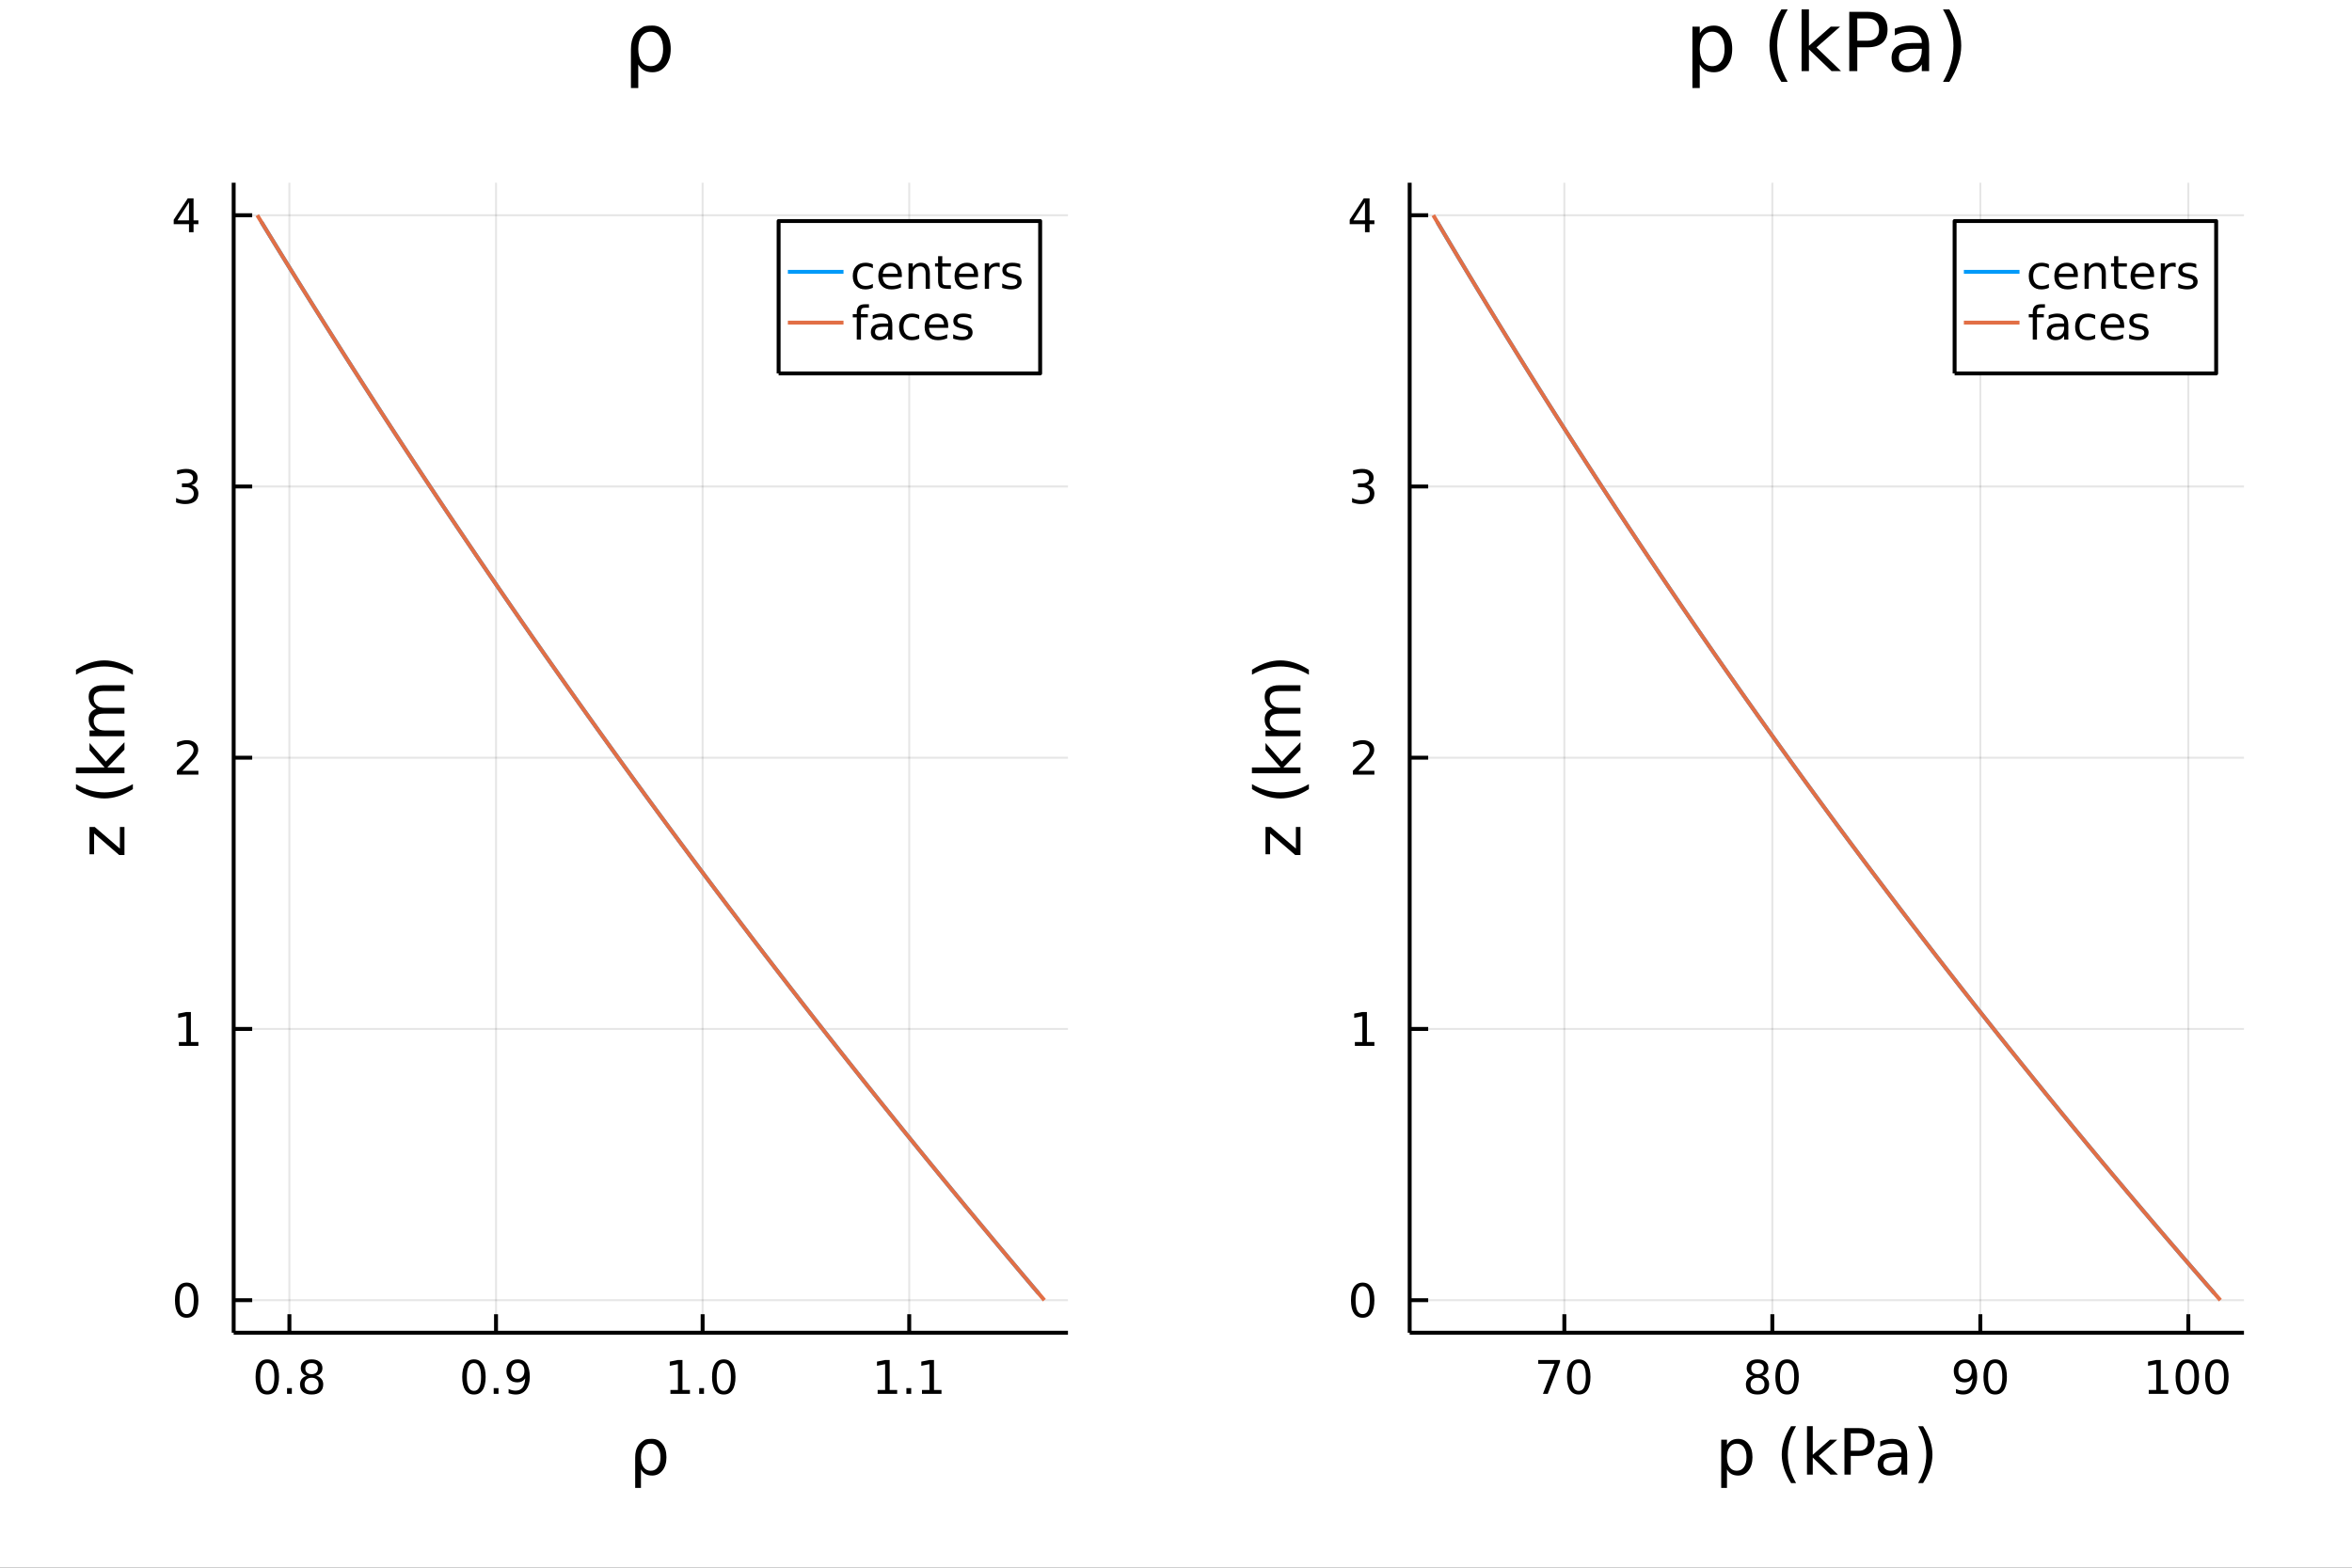 <?xml version="1.0" encoding="utf-8"?>
<svg xmlns="http://www.w3.org/2000/svg" xmlns:xlink="http://www.w3.org/1999/xlink" width="600" height="400" viewBox="0 0 2400 1600">
<rect x="0" y="0" width="2400" height="1600" fill="#333333" stroke="none"/>
<defs>
  <clipPath id="clip040">
    <rect x="0" y="0" width="2400" height="1600"/>
  </clipPath>
</defs>
<path clip-path="url(#clip040)" d="
M0 1600 L2400 1600 L2400 0 L0 0  Z
  " fill="#ffffff" fill-rule="evenodd" fill-opacity="1"/>
<defs>
  <clipPath id="clip041">
    <rect x="480" y="0" width="1681" height="1600"/>
  </clipPath>
</defs>
<path clip-path="url(#clip040)" d="
M238.437 1360.19 L1089.76 1360.19 L1089.76 186.464 L238.437 186.464  Z
  " fill="#ffffff" fill-rule="evenodd" fill-opacity="1"/>
<defs>
  <clipPath id="clip042">
    <rect x="238" y="186" width="852" height="1175"/>
  </clipPath>
</defs>
<polyline clip-path="url(#clip042)" style="stroke:#000000; stroke-linecap:butt; stroke-linejoin:round; stroke-width:2; stroke-opacity:0.1; fill:none" points="
  295.313,1360.19 295.313,186.464 
  "/>
<polyline clip-path="url(#clip042)" style="stroke:#000000; stroke-linecap:butt; stroke-linejoin:round; stroke-width:2; stroke-opacity:0.1; fill:none" points="
  506.138,1360.19 506.138,186.464 
  "/>
<polyline clip-path="url(#clip042)" style="stroke:#000000; stroke-linecap:butt; stroke-linejoin:round; stroke-width:2; stroke-opacity:0.1; fill:none" points="
  716.963,1360.19 716.963,186.464 
  "/>
<polyline clip-path="url(#clip042)" style="stroke:#000000; stroke-linecap:butt; stroke-linejoin:round; stroke-width:2; stroke-opacity:0.1; fill:none" points="
  927.788,1360.19 927.788,186.464 
  "/>
<polyline clip-path="url(#clip040)" style="stroke:#000000; stroke-linecap:butt; stroke-linejoin:round; stroke-width:4; stroke-opacity:1; fill:none" points="
  238.437,1360.19 1089.76,1360.19 
  "/>
<polyline clip-path="url(#clip040)" style="stroke:#000000; stroke-linecap:butt; stroke-linejoin:round; stroke-width:4; stroke-opacity:1; fill:none" points="
  295.313,1360.19 295.313,1341.29 
  "/>
<polyline clip-path="url(#clip040)" style="stroke:#000000; stroke-linecap:butt; stroke-linejoin:round; stroke-width:4; stroke-opacity:1; fill:none" points="
  506.138,1360.19 506.138,1341.29 
  "/>
<polyline clip-path="url(#clip040)" style="stroke:#000000; stroke-linecap:butt; stroke-linejoin:round; stroke-width:4; stroke-opacity:1; fill:none" points="
  716.963,1360.19 716.963,1341.29 
  "/>
<polyline clip-path="url(#clip040)" style="stroke:#000000; stroke-linecap:butt; stroke-linejoin:round; stroke-width:4; stroke-opacity:1; fill:none" points="
  927.788,1360.19 927.788,1341.29 
  "/>
<path clip-path="url(#clip040)" d="M272.744 1391.11 Q269.133 1391.11 267.304 1394.67 Q265.499 1398.21 265.499 1405.34 Q265.499 1412.45 267.304 1416.01 Q269.133 1419.56 272.744 1419.56 Q276.378 1419.56 278.184 1416.01 Q280.012 1412.45 280.012 1405.34 Q280.012 1398.21 278.184 1394.67 Q276.378 1391.11 272.744 1391.11 M272.744 1387.4 Q278.554 1387.4 281.61 1392.01 Q284.688 1396.59 284.688 1405.34 Q284.688 1414.07 281.61 1418.68 Q278.554 1423.26 272.744 1423.26 Q266.934 1423.26 263.855 1418.68 Q260.799 1414.07 260.799 1405.34 Q260.799 1396.59 263.855 1392.01 Q266.934 1387.4 272.744 1387.4 Z" fill="#000000" fill-rule="evenodd" fill-opacity="1" /><path clip-path="url(#clip040)" d="M292.906 1416.71 L297.79 1416.71 L297.79 1422.59 L292.906 1422.59 L292.906 1416.71 Z" fill="#000000" fill-rule="evenodd" fill-opacity="1" /><path clip-path="url(#clip040)" d="M317.975 1406.18 Q314.642 1406.18 312.72 1407.96 Q310.822 1409.74 310.822 1412.87 Q310.822 1415.99 312.72 1417.77 Q314.642 1419.56 317.975 1419.56 Q321.308 1419.56 323.23 1417.77 Q325.151 1415.97 325.151 1412.87 Q325.151 1409.74 323.23 1407.96 Q321.332 1406.18 317.975 1406.18 M313.299 1404.19 Q310.29 1403.44 308.6 1401.38 Q306.933 1399.32 306.933 1396.36 Q306.933 1392.22 309.873 1389.81 Q312.836 1387.4 317.975 1387.4 Q323.137 1387.4 326.077 1389.81 Q329.017 1392.22 329.017 1396.36 Q329.017 1399.32 327.327 1401.38 Q325.66 1403.44 322.674 1404.19 Q326.054 1404.97 327.929 1407.26 Q329.827 1409.56 329.827 1412.87 Q329.827 1417.89 326.748 1420.57 Q323.693 1423.26 317.975 1423.26 Q312.258 1423.26 309.179 1420.57 Q306.123 1417.89 306.123 1412.87 Q306.123 1409.56 308.021 1407.26 Q309.92 1404.97 313.299 1404.19 M311.586 1396.8 Q311.586 1399.49 313.253 1400.99 Q314.943 1402.5 317.975 1402.5 Q320.984 1402.5 322.674 1400.99 Q324.387 1399.49 324.387 1396.8 Q324.387 1394.12 322.674 1392.61 Q320.984 1391.11 317.975 1391.11 Q314.943 1391.11 313.253 1392.61 Q311.586 1394.12 311.586 1396.8 Z" fill="#000000" fill-rule="evenodd" fill-opacity="1" /><path clip-path="url(#clip040)" d="M483.615 1391.11 Q480.004 1391.11 478.175 1394.67 Q476.37 1398.21 476.37 1405.34 Q476.37 1412.45 478.175 1416.01 Q480.004 1419.56 483.615 1419.56 Q487.249 1419.56 489.055 1416.01 Q490.884 1412.45 490.884 1405.34 Q490.884 1398.21 489.055 1394.67 Q487.249 1391.11 483.615 1391.11 M483.615 1387.4 Q489.425 1387.4 492.481 1392.01 Q495.559 1396.59 495.559 1405.34 Q495.559 1414.07 492.481 1418.68 Q489.425 1423.26 483.615 1423.26 Q477.805 1423.26 474.726 1418.68 Q471.671 1414.07 471.671 1405.34 Q471.671 1396.59 474.726 1392.01 Q477.805 1387.4 483.615 1387.4 Z" fill="#000000" fill-rule="evenodd" fill-opacity="1" /><path clip-path="url(#clip040)" d="M503.777 1416.71 L508.661 1416.71 L508.661 1422.59 L503.777 1422.59 L503.777 1416.71 Z" fill="#000000" fill-rule="evenodd" fill-opacity="1" /><path clip-path="url(#clip040)" d="M518.985 1421.87 L518.985 1417.61 Q520.744 1418.44 522.55 1418.88 Q524.356 1419.32 526.092 1419.32 Q530.721 1419.32 533.152 1416.22 Q535.606 1413.1 535.953 1406.75 Q534.61 1408.75 532.55 1409.81 Q530.49 1410.87 527.99 1410.87 Q522.805 1410.87 519.772 1407.75 Q516.763 1404.6 516.763 1399.16 Q516.763 1393.84 519.911 1390.62 Q523.059 1387.4 528.291 1387.4 Q534.286 1387.4 537.434 1392.01 Q540.605 1396.59 540.605 1405.34 Q540.605 1413.51 536.717 1418.4 Q532.851 1423.26 526.3 1423.26 Q524.541 1423.26 522.735 1422.91 Q520.93 1422.56 518.985 1421.87 M528.291 1407.22 Q531.439 1407.22 533.268 1405.06 Q535.119 1402.91 535.119 1399.16 Q535.119 1395.44 533.268 1393.28 Q531.439 1391.11 528.291 1391.11 Q525.143 1391.11 523.291 1393.28 Q521.462 1395.44 521.462 1399.16 Q521.462 1402.91 523.291 1405.06 Q525.143 1407.22 528.291 1407.22 Z" fill="#000000" fill-rule="evenodd" fill-opacity="1" /><path clip-path="url(#clip040)" d="M684.116 1418.65 L691.755 1418.65 L691.755 1392.29 L683.445 1393.95 L683.445 1389.69 L691.708 1388.03 L696.384 1388.03 L696.384 1418.65 L704.023 1418.65 L704.023 1422.59 L684.116 1422.59 L684.116 1418.65 Z" fill="#000000" fill-rule="evenodd" fill-opacity="1" /><path clip-path="url(#clip040)" d="M713.468 1416.71 L718.352 1416.71 L718.352 1422.59 L713.468 1422.59 L713.468 1416.71 Z" fill="#000000" fill-rule="evenodd" fill-opacity="1" /><path clip-path="url(#clip040)" d="M738.537 1391.11 Q734.926 1391.11 733.097 1394.67 Q731.292 1398.21 731.292 1405.34 Q731.292 1412.45 733.097 1416.01 Q734.926 1419.56 738.537 1419.56 Q742.171 1419.56 743.977 1416.01 Q745.805 1412.45 745.805 1405.34 Q745.805 1398.21 743.977 1394.67 Q742.171 1391.11 738.537 1391.11 M738.537 1387.4 Q744.347 1387.4 747.403 1392.01 Q750.481 1396.59 750.481 1405.34 Q750.481 1414.07 747.403 1418.68 Q744.347 1423.26 738.537 1423.26 Q732.727 1423.26 729.648 1418.68 Q726.593 1414.07 726.593 1405.34 Q726.593 1396.59 729.648 1392.01 Q732.727 1387.4 738.537 1387.4 Z" fill="#000000" fill-rule="evenodd" fill-opacity="1" /><path clip-path="url(#clip040)" d="M895.554 1418.65 L903.193 1418.65 L903.193 1392.29 L894.883 1393.95 L894.883 1389.69 L903.147 1388.03 L907.823 1388.03 L907.823 1418.65 L915.462 1418.65 L915.462 1422.59 L895.554 1422.59 L895.554 1418.65 Z" fill="#000000" fill-rule="evenodd" fill-opacity="1" /><path clip-path="url(#clip040)" d="M924.906 1416.71 L929.79 1416.71 L929.79 1422.59 L924.906 1422.59 L924.906 1416.71 Z" fill="#000000" fill-rule="evenodd" fill-opacity="1" /><path clip-path="url(#clip040)" d="M940.785 1418.65 L948.424 1418.65 L948.424 1392.29 L940.114 1393.95 L940.114 1389.69 L948.378 1388.03 L953.054 1388.03 L953.054 1418.65 L960.693 1418.65 L960.693 1422.59 L940.785 1422.59 L940.785 1418.65 Z" fill="#000000" fill-rule="evenodd" fill-opacity="1" /><path clip-path="url(#clip040)" d="M651.019 1475.77 Q652.961 1472.52 657.767 1469.66 Q659.645 1468.54 665.437 1468.54 Q671.93 1468.54 675.973 1473.7 Q680.047 1478.86 680.047 1487.26 Q680.047 1495.66 675.973 1500.82 Q671.93 1505.97 665.437 1505.97 Q661.522 1505.97 658.69 1504.45 Q655.889 1502.89 654.043 1499.7 L654.043 1518.61 L648.154 1518.61 L648.154 1487.58 Q648.154 1480.23 651.019 1475.77 M673.967 1487.26 Q673.967 1480.8 671.294 1477.14 Q668.652 1473.45 664.005 1473.45 Q659.358 1473.45 656.685 1477.14 Q654.043 1480.8 654.043 1487.26 Q654.043 1493.72 656.685 1497.41 Q659.358 1501.07 664.005 1501.07 Q668.652 1501.07 671.294 1497.41 Q673.967 1493.72 673.967 1487.26 Z" fill="#000000" fill-rule="evenodd" fill-opacity="1" /><polyline clip-path="url(#clip042)" style="stroke:#000000; stroke-linecap:butt; stroke-linejoin:round; stroke-width:2; stroke-opacity:0.1; fill:none" points="
  238.437,1326.97 1089.76,1326.97 
  "/>
<polyline clip-path="url(#clip042)" style="stroke:#000000; stroke-linecap:butt; stroke-linejoin:round; stroke-width:2; stroke-opacity:0.1; fill:none" points="
  238.437,1050.15 1089.76,1050.15 
  "/>
<polyline clip-path="url(#clip042)" style="stroke:#000000; stroke-linecap:butt; stroke-linejoin:round; stroke-width:2; stroke-opacity:0.1; fill:none" points="
  238.437,773.326 1089.76,773.326 
  "/>
<polyline clip-path="url(#clip042)" style="stroke:#000000; stroke-linecap:butt; stroke-linejoin:round; stroke-width:2; stroke-opacity:0.1; fill:none" points="
  238.437,496.504 1089.76,496.504 
  "/>
<polyline clip-path="url(#clip042)" style="stroke:#000000; stroke-linecap:butt; stroke-linejoin:round; stroke-width:2; stroke-opacity:0.1; fill:none" points="
  238.437,219.683 1089.76,219.683 
  "/>
<polyline clip-path="url(#clip040)" style="stroke:#000000; stroke-linecap:butt; stroke-linejoin:round; stroke-width:4; stroke-opacity:1; fill:none" points="
  238.437,1360.19 238.437,186.464 
  "/>
<polyline clip-path="url(#clip040)" style="stroke:#000000; stroke-linecap:butt; stroke-linejoin:round; stroke-width:4; stroke-opacity:1; fill:none" points="
  238.437,1326.97 257.335,1326.97 
  "/>
<polyline clip-path="url(#clip040)" style="stroke:#000000; stroke-linecap:butt; stroke-linejoin:round; stroke-width:4; stroke-opacity:1; fill:none" points="
  238.437,1050.15 257.335,1050.15 
  "/>
<polyline clip-path="url(#clip040)" style="stroke:#000000; stroke-linecap:butt; stroke-linejoin:round; stroke-width:4; stroke-opacity:1; fill:none" points="
  238.437,773.326 257.335,773.326 
  "/>
<polyline clip-path="url(#clip040)" style="stroke:#000000; stroke-linecap:butt; stroke-linejoin:round; stroke-width:4; stroke-opacity:1; fill:none" points="
  238.437,496.504 257.335,496.504 
  "/>
<polyline clip-path="url(#clip040)" style="stroke:#000000; stroke-linecap:butt; stroke-linejoin:round; stroke-width:4; stroke-opacity:1; fill:none" points="
  238.437,219.683 257.335,219.683 
  "/>
<path clip-path="url(#clip040)" d="M190.493 1312.77 Q186.882 1312.77 185.053 1316.33 Q183.248 1319.87 183.248 1327 Q183.248 1334.11 185.053 1337.68 Q186.882 1341.22 190.493 1341.22 Q194.127 1341.22 195.933 1337.68 Q197.761 1334.11 197.761 1327 Q197.761 1319.87 195.933 1316.33 Q194.127 1312.77 190.493 1312.77 M190.493 1309.06 Q196.303 1309.06 199.359 1313.67 Q202.437 1318.25 202.437 1327 Q202.437 1335.73 199.359 1340.34 Q196.303 1344.92 190.493 1344.92 Q184.683 1344.92 181.604 1340.34 Q178.549 1335.73 178.549 1327 Q178.549 1318.25 181.604 1313.67 Q184.683 1309.06 190.493 1309.06 Z" fill="#000000" fill-rule="evenodd" fill-opacity="1" /><path clip-path="url(#clip040)" d="M182.53 1063.49 L190.169 1063.49 L190.169 1037.13 L181.859 1038.79 L181.859 1034.53 L190.123 1032.87 L194.798 1032.87 L194.798 1063.49 L202.437 1063.49 L202.437 1067.43 L182.53 1067.43 L182.53 1063.49 Z" fill="#000000" fill-rule="evenodd" fill-opacity="1" /><path clip-path="url(#clip040)" d="M186.118 786.671 L202.437 786.671 L202.437 790.606 L180.493 790.606 L180.493 786.671 Q183.155 783.916 187.738 779.287 Q192.345 774.634 193.525 773.291 Q195.771 770.768 196.65 769.032 Q197.553 767.273 197.553 765.583 Q197.553 762.828 195.609 761.092 Q193.687 759.356 190.586 759.356 Q188.386 759.356 185.933 760.12 Q183.502 760.884 180.724 762.435 L180.724 757.713 Q183.549 756.578 186.002 756 Q188.456 755.421 190.493 755.421 Q195.863 755.421 199.058 758.106 Q202.252 760.791 202.252 765.282 Q202.252 767.412 201.442 769.333 Q200.655 771.231 198.548 773.824 Q197.97 774.495 194.868 777.713 Q191.766 780.907 186.118 786.671 Z" fill="#000000" fill-rule="evenodd" fill-opacity="1" /><path clip-path="url(#clip040)" d="M195.308 495.15 Q198.664 495.868 200.539 498.136 Q202.437 500.405 202.437 503.738 Q202.437 508.854 198.919 511.655 Q195.4 514.456 188.919 514.456 Q186.743 514.456 184.428 514.016 Q182.137 513.599 179.683 512.743 L179.683 508.229 Q181.627 509.363 183.942 509.942 Q186.257 510.521 188.78 510.521 Q193.178 510.521 195.47 508.784 Q197.785 507.048 197.785 503.738 Q197.785 500.683 195.632 498.97 Q193.502 497.234 189.683 497.234 L185.655 497.234 L185.655 493.391 L189.868 493.391 Q193.317 493.391 195.146 492.025 Q196.974 490.636 196.974 488.044 Q196.974 485.382 195.076 483.97 Q193.201 482.535 189.683 482.535 Q187.761 482.535 185.562 482.951 Q183.363 483.368 180.724 484.248 L180.724 480.081 Q183.387 479.34 185.701 478.97 Q188.039 478.599 190.099 478.599 Q195.423 478.599 198.525 481.03 Q201.627 483.437 201.627 487.558 Q201.627 490.428 199.984 492.419 Q198.34 494.386 195.308 495.15 Z" fill="#000000" fill-rule="evenodd" fill-opacity="1" /><path clip-path="url(#clip040)" d="M192.854 206.477 L181.049 224.926 L192.854 224.926 L192.854 206.477 M191.627 202.403 L197.507 202.403 L197.507 224.926 L202.437 224.926 L202.437 228.815 L197.507 228.815 L197.507 236.963 L192.854 236.963 L192.854 228.815 L177.252 228.815 L177.252 224.301 L191.627 202.403 Z" fill="#000000" fill-rule="evenodd" fill-opacity="1" /><path clip-path="url(#clip040)" d="M91.348 871.851 L91.348 844.033 L96.695 844.033 L122.317 866.058 L122.317 844.033 L126.996 844.033 L126.996 872.647 L121.649 872.647 L96.027 850.622 L96.027 871.851 L91.348 871.851 Z" fill="#000000" fill-rule="evenodd" fill-opacity="1" /><path clip-path="url(#clip040)" d="M77.535 800.301 Q84.855 804.566 92.017 806.635 Q99.178 808.703 106.531 808.703 Q113.883 808.703 121.108 806.635 Q128.301 804.534 135.59 800.301 L135.59 805.393 Q128.11 810.168 120.885 812.555 Q113.66 814.91 106.531 814.91 Q99.433 814.91 92.24 812.555 Q85.046 810.199 77.535 805.393 L77.535 800.301 Z" fill="#000000" fill-rule="evenodd" fill-opacity="1" /><path clip-path="url(#clip040)" d="M77.471 789.161 L77.471 783.272 L106.722 783.272 L91.348 765.799 L91.348 758.319 L108.026 777.225 L126.996 757.523 L126.996 765.162 L109.586 783.272 L126.996 783.272 L126.996 789.161 L77.471 789.161 Z" fill="#000000" fill-rule="evenodd" fill-opacity="1" /><path clip-path="url(#clip040)" d="M98.192 723.435 Q94.245 721.239 92.367 718.183 Q90.489 715.128 90.489 710.99 Q90.489 705.42 94.404 702.396 Q98.287 699.372 105.48 699.372 L126.996 699.372 L126.996 705.261 L105.671 705.261 Q100.547 705.261 98.064 707.075 Q95.582 708.889 95.582 712.613 Q95.582 717.165 98.605 719.806 Q101.629 722.448 106.849 722.448 L126.996 722.448 L126.996 728.336 L105.671 728.336 Q100.515 728.336 98.064 730.151 Q95.582 731.965 95.582 735.752 Q95.582 740.24 98.637 742.882 Q101.661 745.524 106.849 745.524 L126.996 745.524 L126.996 751.412 L91.348 751.412 L91.348 745.524 L96.886 745.524 Q93.608 743.519 92.049 740.718 Q90.489 737.917 90.489 734.065 Q90.489 730.182 92.462 727.477 Q94.436 724.74 98.192 723.435 Z" fill="#000000" fill-rule="evenodd" fill-opacity="1" /><path clip-path="url(#clip040)" d="M77.535 688.614 L77.535 683.522 Q85.046 678.747 92.24 676.392 Q99.433 674.005 106.531 674.005 Q113.66 674.005 120.885 676.392 Q128.11 678.747 135.59 683.522 L135.59 688.614 Q128.301 684.381 121.108 682.312 Q113.883 680.212 106.531 680.212 Q99.178 680.212 92.017 682.312 Q84.855 684.381 77.535 688.614 Z" fill="#000000" fill-rule="evenodd" fill-opacity="1" /><path clip-path="url(#clip040)" d="M647.451 35.308 Q649.922 31.176 656.039 27.53 Q658.429 26.112 665.802 26.112 Q674.066 26.112 679.21 32.675 Q684.396 39.237 684.396 49.931 Q684.396 60.626 679.21 67.188 Q674.066 73.751 665.802 73.751 Q660.819 73.751 657.214 71.806 Q653.649 69.821 651.3 65.77 L651.3 89.833 L643.806 89.833 L643.806 50.337 Q643.806 40.979 647.451 35.308 M676.658 49.931 Q676.658 41.708 673.256 37.05 Q669.893 32.35 663.979 32.35 Q658.065 32.35 654.662 37.05 Q651.3 41.708 651.3 49.931 Q651.3 58.155 654.662 62.854 Q658.065 67.512 663.979 67.512 Q669.893 67.512 673.256 62.854 Q676.658 58.155 676.658 49.931 Z" fill="#000000" fill-rule="evenodd" fill-opacity="1" /><polyline clip-path="url(#clip042)" style="stroke:#009af9; stroke-linecap:butt; stroke-linejoin:round; stroke-width:4; stroke-opacity:1; fill:none" points="
  1059.78,1320.05 1048.05,1306.21 1036.36,1292.37 1024.72,1278.53 1013.14,1264.68 1001.59,1250.84 990.089,1237 978.634,1223.16 967.226,1209.32 955.863,1195.48 
  944.547,1181.64 933.265,1167.8 922.052,1153.96 910.873,1140.11 899.72,1126.27 888.644,1112.43 877.605,1098.59 866.608,1084.75 855.67,1070.91 844.747,1057.07 
  833.862,1043.23 823.058,1029.39 812.28,1015.54 801.548,1001.7 790.859,987.863 780.214,974.022 769.613,960.181 759.055,946.339 748.56,932.498 738.077,918.657 
  727.642,904.816 717.257,890.975 706.92,877.134 696.634,863.293 686.357,849.452 676.142,835.611 665.97,821.77 655.841,807.929 645.753,794.088 635.708,780.247 
  625.705,766.405 615.744,752.564 605.824,738.723 595.947,724.882 586.112,711.041 576.318,697.2 566.566,683.359 556.828,669.518 547.153,655.677 537.519,641.836 
  527.925,627.995 518.372,614.154 508.859,600.313 499.386,586.471 489.953,572.63 480.56,558.789 471.206,544.948 461.893,531.107 452.618,517.266 443.383,503.425 
  434.187,489.584 425.031,475.743 415.913,461.902 406.834,448.061 397.794,434.22 388.793,420.378 379.83,406.537 370.905,392.696 362.019,378.855 353.17,365.014 
  344.36,351.173 335.588,337.332 326.853,323.491 318.156,309.65 309.496,295.809 300.874,281.968 292.289,268.127 283.741,254.286 275.229,240.444 266.755,226.603 
  
  "/>
<polyline clip-path="url(#clip042)" style="stroke:#e26f46; stroke-linecap:butt; stroke-linejoin:round; stroke-width:4; stroke-opacity:1; fill:none" points="
  1065.67,1326.97 1053.91,1313.13 1042.2,1299.29 1030.54,1285.45 1018.93,1271.6 1007.36,1257.76 995.833,1243.92 984.356,1230.08 972.924,1216.24 961.539,1202.4 
  950.199,1188.56 938.906,1174.72 927.659,1160.88 916.457,1147.04 905.3,1133.19 894.178,1119.35 883.12,1105.51 872.101,1091.67 861.125,1077.83 850.201,1063.99 
  839.306,1050.15 828.463,1036.31 817.663,1022.47 806.908,1008.62 796.198,994.783 785.531,980.942 774.908,967.101 764.329,953.26 753.82,939.419 743.313,925.578 
  732.854,911.737 722.443,897.896 712.082,884.055 701.771,870.214 691.509,856.372 681.244,842.531 671.051,828.69 660.9,814.849 650.792,801.008 640.725,787.167 
  630.701,773.326 620.719,759.485 610.779,745.644 600.881,731.803 591.024,717.962 581.21,704.121 571.437,690.28 561.706,676.438 551.985,662.597 542.331,648.756 
  532.717,634.915 523.144,621.074 513.61,607.233 504.117,593.392 494.664,579.551 485.251,565.71 475.878,551.869 466.545,538.028 457.25,524.187 447.996,510.345 
  438.78,496.504 429.604,482.663 420.467,468.822 411.369,454.981 402.309,441.14 393.289,427.299 384.306,413.458 375.363,399.617 366.457,385.776 357.59,371.935 
  348.76,358.094 339.969,344.253 331.216,330.411 322.5,316.57 313.822,302.729 305.181,288.888 296.577,275.047 288.01,261.206 279.48,247.365 270.988,233.524 
  262.531,219.683 
  "/>
<path clip-path="url(#clip040)" d="
M794.504 381.108 L1061.39 381.108 L1061.39 225.588 L794.504 225.588  Z
  " fill="#ffffff" fill-rule="evenodd" fill-opacity="1"/>
<polyline clip-path="url(#clip040)" style="stroke:#000000; stroke-linecap:butt; stroke-linejoin:round; stroke-width:4; stroke-opacity:1; fill:none" points="
  794.504,381.108 1061.39,381.108 1061.39,225.588 794.504,225.588 794.504,381.108 
  "/>
<polyline clip-path="url(#clip040)" style="stroke:#009af9; stroke-linecap:butt; stroke-linejoin:round; stroke-width:4; stroke-opacity:1; fill:none" points="
  803.963,277.428 860.718,277.428 
  "/>
<path clip-path="url(#clip040)" d="M890.686 269.778 L890.686 273.759 Q888.881 272.764 887.052 272.278 Q885.246 271.769 883.395 271.769 Q879.251 271.769 876.959 274.408 Q874.668 277.023 874.668 281.769 Q874.668 286.514 876.959 289.153 Q879.251 291.769 883.395 291.769 Q885.246 291.769 887.052 291.282 Q888.881 290.773 890.686 289.778 L890.686 293.713 Q888.904 294.546 886.983 294.963 Q885.084 295.38 882.932 295.38 Q877.075 295.38 873.626 291.699 Q870.177 288.019 870.177 281.769 Q870.177 275.426 873.649 271.792 Q877.145 268.158 883.209 268.158 Q885.177 268.158 887.052 268.574 Q888.927 268.968 890.686 269.778 Z" fill="#000000" fill-rule="evenodd" fill-opacity="1" /><path clip-path="url(#clip040)" d="M920.269 280.681 L920.269 282.764 L900.686 282.764 Q900.964 287.162 903.325 289.477 Q905.709 291.769 909.945 291.769 Q912.399 291.769 914.691 291.167 Q917.006 290.565 919.274 289.361 L919.274 293.389 Q916.982 294.361 914.575 294.87 Q912.168 295.38 909.691 295.38 Q903.487 295.38 899.853 291.769 Q896.242 288.157 896.242 282 Q896.242 275.634 899.668 271.908 Q903.117 268.158 908.95 268.158 Q914.182 268.158 917.214 271.537 Q920.269 274.894 920.269 280.681 M916.01 279.431 Q915.964 275.935 914.043 273.852 Q912.144 271.769 908.996 271.769 Q905.432 271.769 903.279 273.783 Q901.149 275.796 900.825 279.454 L916.01 279.431 Z" fill="#000000" fill-rule="evenodd" fill-opacity="1" /><path clip-path="url(#clip040)" d="M948.811 279.06 L948.811 294.708 L944.552 294.708 L944.552 279.199 Q944.552 275.519 943.117 273.69 Q941.681 271.861 938.811 271.861 Q935.362 271.861 933.371 274.06 Q931.38 276.259 931.38 280.056 L931.38 294.708 L927.098 294.708 L927.098 268.783 L931.38 268.783 L931.38 272.81 Q932.908 270.472 934.968 269.315 Q937.052 268.158 939.76 268.158 Q944.228 268.158 946.519 270.935 Q948.811 273.69 948.811 279.06 Z" fill="#000000" fill-rule="evenodd" fill-opacity="1" /><path clip-path="url(#clip040)" d="M961.519 261.422 L961.519 268.783 L970.292 268.783 L970.292 272.093 L961.519 272.093 L961.519 286.167 Q961.519 289.338 962.376 290.241 Q963.255 291.144 965.917 291.144 L970.292 291.144 L970.292 294.708 L965.917 294.708 Q960.987 294.708 959.112 292.88 Q957.237 291.028 957.237 286.167 L957.237 272.093 L954.112 272.093 L954.112 268.783 L957.237 268.783 L957.237 261.422 L961.519 261.422 Z" fill="#000000" fill-rule="evenodd" fill-opacity="1" /><path clip-path="url(#clip040)" d="M998.07 280.681 L998.07 282.764 L978.487 282.764 Q978.765 287.162 981.126 289.477 Q983.51 291.769 987.746 291.769 Q990.2 291.769 992.491 291.167 Q994.806 290.565 997.075 289.361 L997.075 293.389 Q994.783 294.361 992.376 294.87 Q989.968 295.38 987.491 295.38 Q981.288 295.38 977.653 291.769 Q974.042 288.157 974.042 282 Q974.042 275.634 977.468 271.908 Q980.917 268.158 986.751 268.158 Q991.982 268.158 995.014 271.537 Q998.07 274.894 998.07 280.681 M993.811 279.431 Q993.764 275.935 991.843 273.852 Q989.945 271.769 986.797 271.769 Q983.232 271.769 981.079 273.783 Q978.95 275.796 978.626 279.454 L993.811 279.431 Z" fill="#000000" fill-rule="evenodd" fill-opacity="1" /><path clip-path="url(#clip040)" d="M1020.08 272.764 Q1019.37 272.347 1018.51 272.162 Q1017.68 271.954 1016.66 271.954 Q1013.05 271.954 1011.1 274.315 Q1009.18 276.653 1009.18 281.051 L1009.18 294.708 L1004.9 294.708 L1004.9 268.783 L1009.18 268.783 L1009.18 272.81 Q1010.52 270.449 1012.68 269.315 Q1014.83 268.158 1017.91 268.158 Q1018.35 268.158 1018.88 268.227 Q1019.41 268.273 1020.06 268.389 L1020.08 272.764 Z" fill="#000000" fill-rule="evenodd" fill-opacity="1" /><path clip-path="url(#clip040)" d="M1041.08 269.546 L1041.08 273.574 Q1039.27 272.648 1037.33 272.185 Q1035.38 271.722 1033.3 271.722 Q1030.13 271.722 1028.53 272.695 Q1026.96 273.667 1026.96 275.611 Q1026.96 277.093 1028.09 277.949 Q1029.23 278.783 1032.65 279.546 L1034.11 279.87 Q1038.65 280.843 1040.55 282.625 Q1042.47 284.384 1042.47 287.556 Q1042.47 291.167 1039.6 293.273 Q1036.75 295.38 1031.75 295.38 Q1029.67 295.38 1027.4 294.963 Q1025.15 294.569 1022.65 293.759 L1022.65 289.361 Q1025.01 290.588 1027.31 291.213 Q1029.6 291.815 1031.84 291.815 Q1034.85 291.815 1036.47 290.796 Q1038.09 289.755 1038.09 287.88 Q1038.09 286.144 1036.91 285.218 Q1035.75 284.292 1031.8 283.435 L1030.32 283.088 Q1026.36 282.255 1024.6 280.542 Q1022.84 278.806 1022.84 275.796 Q1022.84 272.139 1025.43 270.148 Q1028.02 268.158 1032.79 268.158 Q1035.15 268.158 1037.24 268.505 Q1039.32 268.852 1041.08 269.546 Z" fill="#000000" fill-rule="evenodd" fill-opacity="1" /><polyline clip-path="url(#clip040)" style="stroke:#e26f46; stroke-linecap:butt; stroke-linejoin:round; stroke-width:4; stroke-opacity:1; fill:none" points="
  803.963,329.268 860.718,329.268 
  "/>
<path clip-path="url(#clip040)" d="M886.682 310.53 L886.682 314.072 L882.608 314.072 Q880.316 314.072 879.413 314.998 Q878.534 315.924 878.534 318.331 L878.534 320.623 L885.547 320.623 L885.547 323.933 L878.534 323.933 L878.534 346.548 L874.251 346.548 L874.251 323.933 L870.177 323.933 L870.177 320.623 L874.251 320.623 L874.251 318.817 Q874.251 314.488 876.265 312.521 Q878.279 310.53 882.654 310.53 L886.682 310.53 Z" fill="#000000" fill-rule="evenodd" fill-opacity="1" /><path clip-path="url(#clip040)" d="M902.029 333.516 Q896.867 333.516 894.876 334.697 Q892.885 335.877 892.885 338.724 Q892.885 340.993 894.367 342.335 Q895.871 343.655 898.441 343.655 Q901.983 343.655 904.112 341.155 Q906.265 338.632 906.265 334.465 L906.265 333.516 L902.029 333.516 M910.524 331.757 L910.524 346.548 L906.265 346.548 L906.265 342.613 Q904.807 344.974 902.631 346.109 Q900.455 347.22 897.307 347.22 Q893.325 347.22 890.964 344.997 Q888.626 342.752 888.626 339.002 Q888.626 334.627 891.543 332.405 Q894.483 330.183 900.293 330.183 L906.265 330.183 L906.265 329.766 Q906.265 326.826 904.32 325.229 Q902.399 323.609 898.904 323.609 Q896.682 323.609 894.575 324.141 Q892.469 324.673 890.524 325.738 L890.524 321.803 Q892.862 320.9 895.061 320.461 Q897.26 319.998 899.344 319.998 Q904.969 319.998 907.746 322.914 Q910.524 325.831 910.524 331.757 Z" fill="#000000" fill-rule="evenodd" fill-opacity="1" /><path clip-path="url(#clip040)" d="M937.955 321.618 L937.955 325.599 Q936.149 324.604 934.32 324.118 Q932.515 323.609 930.663 323.609 Q926.519 323.609 924.228 326.248 Q921.936 328.863 921.936 333.609 Q921.936 338.354 924.228 340.993 Q926.519 343.609 930.663 343.609 Q932.515 343.609 934.32 343.122 Q936.149 342.613 937.955 341.618 L937.955 345.553 Q936.172 346.386 934.251 346.803 Q932.353 347.22 930.2 347.22 Q924.343 347.22 920.894 343.539 Q917.445 339.859 917.445 333.609 Q917.445 327.266 920.918 323.632 Q924.413 319.998 930.478 319.998 Q932.445 319.998 934.32 320.414 Q936.195 320.808 937.955 321.618 Z" fill="#000000" fill-rule="evenodd" fill-opacity="1" /><path clip-path="url(#clip040)" d="M967.538 332.521 L967.538 334.604 L947.954 334.604 Q948.232 339.002 950.593 341.317 Q952.978 343.609 957.214 343.609 Q959.667 343.609 961.959 343.007 Q964.274 342.405 966.542 341.201 L966.542 345.229 Q964.251 346.201 961.843 346.71 Q959.436 347.22 956.959 347.22 Q950.755 347.22 947.121 343.609 Q943.51 339.997 943.51 333.84 Q943.51 327.474 946.936 323.748 Q950.385 319.998 956.218 319.998 Q961.45 319.998 964.482 323.377 Q967.538 326.734 967.538 332.521 M963.278 331.271 Q963.232 327.775 961.311 325.692 Q959.413 323.609 956.265 323.609 Q952.7 323.609 950.547 325.623 Q948.417 327.636 948.093 331.294 L963.278 331.271 Z" fill="#000000" fill-rule="evenodd" fill-opacity="1" /><path clip-path="url(#clip040)" d="M991.056 321.386 L991.056 325.414 Q989.251 324.488 987.306 324.025 Q985.362 323.562 983.278 323.562 Q980.107 323.562 978.51 324.535 Q976.936 325.507 976.936 327.451 Q976.936 328.933 978.07 329.789 Q979.204 330.623 982.63 331.386 L984.089 331.71 Q988.626 332.683 990.524 334.465 Q992.445 336.224 992.445 339.396 Q992.445 343.007 989.575 345.113 Q986.727 347.22 981.727 347.22 Q979.644 347.22 977.376 346.803 Q975.13 346.409 972.63 345.599 L972.63 341.201 Q974.991 342.428 977.283 343.053 Q979.575 343.655 981.82 343.655 Q984.829 343.655 986.45 342.636 Q988.07 341.595 988.07 339.72 Q988.07 337.984 986.889 337.058 Q985.732 336.132 981.774 335.275 L980.292 334.928 Q976.334 334.095 974.575 332.382 Q972.815 330.646 972.815 327.636 Q972.815 323.979 975.408 321.988 Q978.001 319.998 982.769 319.998 Q985.13 319.998 987.214 320.345 Q989.297 320.692 991.056 321.386 Z" fill="#000000" fill-rule="evenodd" fill-opacity="1" /><path clip-path="url(#clip040)" d="
M1438.44 1360.19 L2289.76 1360.19 L2289.76 186.464 L1438.44 186.464  Z
  " fill="#ffffff" fill-rule="evenodd" fill-opacity="1"/>
<defs>
  <clipPath id="clip043">
    <rect x="1438" y="186" width="852" height="1175"/>
  </clipPath>
</defs>
<polyline clip-path="url(#clip043)" style="stroke:#000000; stroke-linecap:butt; stroke-linejoin:round; stroke-width:2; stroke-opacity:0.1; fill:none" points="
  1596.27,1360.19 1596.27,186.464 
  "/>
<polyline clip-path="url(#clip043)" style="stroke:#000000; stroke-linecap:butt; stroke-linejoin:round; stroke-width:2; stroke-opacity:0.1; fill:none" points="
  1808.51,1360.19 1808.51,186.464 
  "/>
<polyline clip-path="url(#clip043)" style="stroke:#000000; stroke-linecap:butt; stroke-linejoin:round; stroke-width:2; stroke-opacity:0.1; fill:none" points="
  2020.75,1360.19 2020.75,186.464 
  "/>
<polyline clip-path="url(#clip043)" style="stroke:#000000; stroke-linecap:butt; stroke-linejoin:round; stroke-width:2; stroke-opacity:0.1; fill:none" points="
  2232.99,1360.19 2232.99,186.464 
  "/>
<polyline clip-path="url(#clip040)" style="stroke:#000000; stroke-linecap:butt; stroke-linejoin:round; stroke-width:4; stroke-opacity:1; fill:none" points="
  1438.44,1360.19 2289.76,1360.19 
  "/>
<polyline clip-path="url(#clip040)" style="stroke:#000000; stroke-linecap:butt; stroke-linejoin:round; stroke-width:4; stroke-opacity:1; fill:none" points="
  1596.27,1360.19 1596.27,1341.29 
  "/>
<polyline clip-path="url(#clip040)" style="stroke:#000000; stroke-linecap:butt; stroke-linejoin:round; stroke-width:4; stroke-opacity:1; fill:none" points="
  1808.51,1360.19 1808.51,1341.29 
  "/>
<polyline clip-path="url(#clip040)" style="stroke:#000000; stroke-linecap:butt; stroke-linejoin:round; stroke-width:4; stroke-opacity:1; fill:none" points="
  2020.75,1360.19 2020.75,1341.29 
  "/>
<polyline clip-path="url(#clip040)" style="stroke:#000000; stroke-linecap:butt; stroke-linejoin:round; stroke-width:4; stroke-opacity:1; fill:none" points="
  2232.99,1360.19 2232.99,1341.29 
  "/>
<path clip-path="url(#clip040)" d="M1569.63 1388.03 L1591.85 1388.03 L1591.85 1390.02 L1579.31 1422.59 L1574.42 1422.59 L1586.23 1391.96 L1569.63 1391.96 L1569.63 1388.03 Z" fill="#000000" fill-rule="evenodd" fill-opacity="1" /><path clip-path="url(#clip040)" d="M1610.97 1391.11 Q1607.36 1391.11 1605.53 1394.67 Q1603.73 1398.21 1603.73 1405.34 Q1603.73 1412.45 1605.53 1416.01 Q1607.36 1419.56 1610.97 1419.56 Q1614.61 1419.56 1616.41 1416.01 Q1618.24 1412.45 1618.24 1405.34 Q1618.24 1398.21 1616.41 1394.67 Q1614.61 1391.11 1610.97 1391.11 M1610.97 1387.4 Q1616.78 1387.4 1619.84 1392.01 Q1622.92 1396.59 1622.92 1405.34 Q1622.92 1414.07 1619.84 1418.68 Q1616.78 1423.26 1610.97 1423.26 Q1605.16 1423.26 1602.08 1418.68 Q1599.03 1414.07 1599.03 1405.34 Q1599.03 1396.59 1602.08 1392.01 Q1605.16 1387.4 1610.97 1387.4 Z" fill="#000000" fill-rule="evenodd" fill-opacity="1" /><path clip-path="url(#clip040)" d="M1793.38 1406.18 Q1790.05 1406.18 1788.13 1407.96 Q1786.23 1409.74 1786.23 1412.87 Q1786.23 1415.99 1788.13 1417.77 Q1790.05 1419.56 1793.38 1419.56 Q1796.72 1419.56 1798.64 1417.77 Q1800.56 1415.97 1800.56 1412.87 Q1800.56 1409.74 1798.64 1407.96 Q1796.74 1406.18 1793.38 1406.18 M1788.71 1404.19 Q1785.7 1403.44 1784.01 1401.38 Q1782.34 1399.32 1782.34 1396.36 Q1782.34 1392.22 1785.28 1389.81 Q1788.25 1387.4 1793.38 1387.4 Q1798.55 1387.4 1801.49 1389.81 Q1804.43 1392.22 1804.43 1396.36 Q1804.43 1399.32 1802.74 1401.38 Q1801.07 1403.44 1798.08 1404.19 Q1801.46 1404.97 1803.34 1407.26 Q1805.24 1409.56 1805.24 1412.87 Q1805.24 1417.89 1802.16 1420.57 Q1799.1 1423.26 1793.38 1423.26 Q1787.67 1423.26 1784.59 1420.57 Q1781.53 1417.89 1781.53 1412.87 Q1781.53 1409.56 1783.43 1407.26 Q1785.33 1404.97 1788.71 1404.19 M1787 1396.8 Q1787 1399.49 1788.66 1400.99 Q1790.35 1402.5 1793.38 1402.5 Q1796.39 1402.5 1798.08 1400.99 Q1799.8 1399.49 1799.8 1396.8 Q1799.8 1394.12 1798.08 1392.61 Q1796.39 1391.11 1793.38 1391.11 Q1790.35 1391.11 1788.66 1392.61 Q1787 1394.12 1787 1396.8 Z" fill="#000000" fill-rule="evenodd" fill-opacity="1" /><path clip-path="url(#clip040)" d="M1823.55 1391.11 Q1819.93 1391.11 1818.11 1394.67 Q1816.3 1398.21 1816.3 1405.34 Q1816.3 1412.45 1818.11 1416.01 Q1819.93 1419.56 1823.55 1419.56 Q1827.18 1419.56 1828.99 1416.01 Q1830.81 1412.45 1830.81 1405.34 Q1830.81 1398.21 1828.99 1394.67 Q1827.18 1391.11 1823.55 1391.11 M1823.55 1387.4 Q1829.36 1387.4 1832.41 1392.01 Q1835.49 1396.59 1835.49 1405.34 Q1835.49 1414.07 1832.41 1418.68 Q1829.36 1423.26 1823.55 1423.26 Q1817.74 1423.26 1814.66 1418.68 Q1811.6 1414.07 1811.6 1405.34 Q1811.6 1396.59 1814.66 1392.01 Q1817.74 1387.4 1823.55 1387.4 Z" fill="#000000" fill-rule="evenodd" fill-opacity="1" /><path clip-path="url(#clip040)" d="M1995.88 1421.87 L1995.88 1417.61 Q1997.63 1418.44 1999.44 1418.88 Q2001.25 1419.32 2002.98 1419.32 Q2007.61 1419.32 2010.04 1416.22 Q2012.5 1413.1 2012.84 1406.75 Q2011.5 1408.75 2009.44 1409.81 Q2007.38 1410.87 2004.88 1410.87 Q1999.7 1410.87 1996.66 1407.75 Q1993.65 1404.6 1993.65 1399.16 Q1993.65 1393.84 1996.8 1390.62 Q1999.95 1387.4 2005.18 1387.4 Q2011.18 1387.4 2014.32 1392.01 Q2017.5 1396.59 2017.5 1405.34 Q2017.5 1413.51 2013.61 1418.4 Q2009.74 1423.26 2003.19 1423.26 Q2001.43 1423.26 1999.63 1422.91 Q1997.82 1422.56 1995.88 1421.87 M2005.18 1407.22 Q2008.33 1407.22 2010.16 1405.06 Q2012.01 1402.91 2012.01 1399.16 Q2012.01 1395.44 2010.16 1393.28 Q2008.33 1391.11 2005.18 1391.11 Q2002.03 1391.11 2000.18 1393.28 Q1998.35 1395.44 1998.35 1399.16 Q1998.35 1402.91 2000.18 1405.06 Q2002.03 1407.22 2005.18 1407.22 Z" fill="#000000" fill-rule="evenodd" fill-opacity="1" /><path clip-path="url(#clip040)" d="M2035.9 1391.11 Q2032.29 1391.11 2030.46 1394.67 Q2028.65 1398.21 2028.65 1405.34 Q2028.65 1412.45 2030.46 1416.01 Q2032.29 1419.56 2035.9 1419.56 Q2039.53 1419.56 2041.34 1416.01 Q2043.17 1412.45 2043.17 1405.34 Q2043.17 1398.21 2041.34 1394.67 Q2039.53 1391.11 2035.9 1391.11 M2035.9 1387.4 Q2041.71 1387.4 2044.76 1392.01 Q2047.84 1396.59 2047.84 1405.34 Q2047.84 1414.07 2044.76 1418.68 Q2041.71 1423.26 2035.9 1423.26 Q2030.09 1423.26 2027.01 1418.68 Q2023.95 1414.07 2023.95 1405.34 Q2023.95 1396.59 2027.01 1392.01 Q2030.09 1387.4 2035.9 1387.4 Z" fill="#000000" fill-rule="evenodd" fill-opacity="1" /><path clip-path="url(#clip040)" d="M2192.59 1418.65 L2200.23 1418.65 L2200.23 1392.29 L2191.92 1393.95 L2191.92 1389.69 L2200.18 1388.03 L2204.86 1388.03 L2204.86 1418.65 L2212.5 1418.65 L2212.5 1422.59 L2192.59 1422.59 L2192.59 1418.65 Z" fill="#000000" fill-rule="evenodd" fill-opacity="1" /><path clip-path="url(#clip040)" d="M2231.94 1391.11 Q2228.33 1391.11 2226.5 1394.67 Q2224.7 1398.21 2224.7 1405.34 Q2224.7 1412.45 2226.5 1416.01 Q2228.33 1419.56 2231.94 1419.56 Q2235.58 1419.56 2237.38 1416.01 Q2239.21 1412.45 2239.21 1405.34 Q2239.21 1398.21 2237.38 1394.67 Q2235.58 1391.11 2231.94 1391.11 M2231.94 1387.4 Q2237.75 1387.4 2240.81 1392.01 Q2243.89 1396.59 2243.89 1405.34 Q2243.89 1414.07 2240.81 1418.68 Q2237.75 1423.26 2231.94 1423.26 Q2226.13 1423.26 2223.05 1418.68 Q2220 1414.07 2220 1405.34 Q2220 1396.59 2223.05 1392.01 Q2226.13 1387.4 2231.94 1387.4 Z" fill="#000000" fill-rule="evenodd" fill-opacity="1" /><path clip-path="url(#clip040)" d="M2262.11 1391.11 Q2258.49 1391.11 2256.67 1394.67 Q2254.86 1398.21 2254.86 1405.34 Q2254.86 1412.45 2256.67 1416.01 Q2258.49 1419.56 2262.11 1419.56 Q2265.74 1419.56 2267.55 1416.01 Q2269.37 1412.45 2269.37 1405.34 Q2269.37 1398.21 2267.55 1394.67 Q2265.74 1391.11 2262.11 1391.11 M2262.11 1387.4 Q2267.92 1387.4 2270.97 1392.01 Q2274.05 1396.59 2274.05 1405.34 Q2274.05 1414.07 2270.97 1418.68 Q2267.92 1423.26 2262.11 1423.26 Q2256.3 1423.26 2253.22 1418.68 Q2250.16 1414.07 2250.16 1405.34 Q2250.16 1396.59 2253.22 1392.01 Q2256.3 1387.4 2262.11 1387.4 Z" fill="#000000" fill-rule="evenodd" fill-opacity="1" /><path clip-path="url(#clip040)" d="M1762.23 1499.7 L1762.23 1518.61 L1756.35 1518.61 L1756.35 1469.4 L1762.23 1469.4 L1762.23 1474.81 Q1764.08 1471.63 1766.88 1470.1 Q1769.71 1468.54 1773.63 1468.54 Q1780.12 1468.54 1784.16 1473.7 Q1788.24 1478.86 1788.24 1487.26 Q1788.24 1495.66 1784.16 1500.82 Q1780.12 1505.97 1773.63 1505.97 Q1769.71 1505.97 1766.88 1504.45 Q1764.08 1502.89 1762.23 1499.7 M1782.16 1487.26 Q1782.16 1480.8 1779.48 1477.14 Q1776.84 1473.45 1772.2 1473.45 Q1767.55 1473.45 1764.88 1477.14 Q1762.23 1480.8 1762.23 1487.26 Q1762.23 1493.72 1764.88 1497.41 Q1767.55 1501.07 1772.2 1501.07 Q1776.84 1501.07 1779.48 1497.41 Q1782.16 1493.72 1782.16 1487.26 Z" fill="#000000" fill-rule="evenodd" fill-opacity="1" /><path clip-path="url(#clip040)" d="M1832.73 1455.59 Q1828.47 1462.91 1826.4 1470.07 Q1824.33 1477.23 1824.33 1484.59 Q1824.33 1491.94 1826.4 1499.16 Q1828.5 1506.36 1832.73 1513.65 L1827.64 1513.65 Q1822.87 1506.17 1820.48 1498.94 Q1818.12 1491.72 1818.12 1484.59 Q1818.12 1477.49 1820.48 1470.29 Q1822.83 1463.1 1827.64 1455.59 L1832.73 1455.59 Z" fill="#000000" fill-rule="evenodd" fill-opacity="1" /><path clip-path="url(#clip040)" d="M1843.87 1455.53 L1849.76 1455.53 L1849.76 1484.78 L1867.24 1469.4 L1874.72 1469.4 L1855.81 1486.08 L1875.51 1505.05 L1867.87 1505.05 L1849.76 1487.64 L1849.76 1505.05 L1843.87 1505.05 L1843.87 1455.53 Z" fill="#000000" fill-rule="evenodd" fill-opacity="1" /><path clip-path="url(#clip040)" d="M1888.53 1462.82 L1888.53 1480.67 L1896.61 1480.67 Q1901.1 1480.67 1903.55 1478.35 Q1906 1476.02 1906 1471.73 Q1906 1467.46 1903.55 1465.14 Q1901.1 1462.82 1896.61 1462.82 L1888.53 1462.82 M1882.1 1457.53 L1896.61 1457.53 Q1904.6 1457.53 1908.68 1461.16 Q1912.78 1464.76 1912.78 1471.73 Q1912.78 1478.76 1908.68 1482.36 Q1904.6 1485.95 1896.61 1485.95 L1888.53 1485.95 L1888.53 1505.05 L1882.1 1505.05 L1882.1 1457.53 Z" fill="#000000" fill-rule="evenodd" fill-opacity="1" /><path clip-path="url(#clip040)" d="M1934.43 1487.13 Q1927.33 1487.13 1924.59 1488.76 Q1921.85 1490.38 1921.85 1494.29 Q1921.85 1497.41 1923.89 1499.26 Q1925.96 1501.07 1929.49 1501.07 Q1934.36 1501.07 1937.29 1497.64 Q1940.25 1494.17 1940.25 1488.44 L1940.25 1487.13 L1934.43 1487.13 M1946.11 1484.71 L1946.11 1505.05 L1940.25 1505.05 L1940.25 1499.64 Q1938.25 1502.89 1935.25 1504.45 Q1932.26 1505.97 1927.93 1505.97 Q1922.46 1505.97 1919.21 1502.92 Q1916 1499.83 1916 1494.68 Q1916 1488.66 1920.01 1485.6 Q1924.05 1482.55 1932.04 1482.55 L1940.25 1482.55 L1940.25 1481.98 Q1940.25 1477.93 1937.58 1475.74 Q1934.93 1473.51 1930.13 1473.51 Q1927.07 1473.51 1924.18 1474.24 Q1921.28 1474.97 1918.61 1476.44 L1918.61 1471.03 Q1921.82 1469.79 1924.85 1469.18 Q1927.87 1468.54 1930.73 1468.54 Q1938.47 1468.54 1942.29 1472.55 Q1946.11 1476.57 1946.11 1484.71 Z" fill="#000000" fill-rule="evenodd" fill-opacity="1" /><path clip-path="url(#clip040)" d="M1957.25 1455.59 L1962.34 1455.59 Q1967.11 1463.1 1969.47 1470.29 Q1971.86 1477.49 1971.86 1484.59 Q1971.86 1491.72 1969.47 1498.94 Q1967.11 1506.17 1962.34 1513.65 L1957.25 1513.65 Q1961.48 1506.36 1963.55 1499.16 Q1965.65 1491.94 1965.65 1484.59 Q1965.65 1477.23 1963.55 1470.07 Q1961.48 1462.91 1957.25 1455.59 Z" fill="#000000" fill-rule="evenodd" fill-opacity="1" /><polyline clip-path="url(#clip043)" style="stroke:#000000; stroke-linecap:butt; stroke-linejoin:round; stroke-width:2; stroke-opacity:0.1; fill:none" points="
  1438.44,1326.97 2289.76,1326.97 
  "/>
<polyline clip-path="url(#clip043)" style="stroke:#000000; stroke-linecap:butt; stroke-linejoin:round; stroke-width:2; stroke-opacity:0.1; fill:none" points="
  1438.44,1050.15 2289.76,1050.15 
  "/>
<polyline clip-path="url(#clip043)" style="stroke:#000000; stroke-linecap:butt; stroke-linejoin:round; stroke-width:2; stroke-opacity:0.1; fill:none" points="
  1438.44,773.326 2289.76,773.326 
  "/>
<polyline clip-path="url(#clip043)" style="stroke:#000000; stroke-linecap:butt; stroke-linejoin:round; stroke-width:2; stroke-opacity:0.1; fill:none" points="
  1438.44,496.504 2289.76,496.504 
  "/>
<polyline clip-path="url(#clip043)" style="stroke:#000000; stroke-linecap:butt; stroke-linejoin:round; stroke-width:2; stroke-opacity:0.1; fill:none" points="
  1438.44,219.683 2289.76,219.683 
  "/>
<polyline clip-path="url(#clip040)" style="stroke:#000000; stroke-linecap:butt; stroke-linejoin:round; stroke-width:4; stroke-opacity:1; fill:none" points="
  1438.44,1360.19 1438.44,186.464 
  "/>
<polyline clip-path="url(#clip040)" style="stroke:#000000; stroke-linecap:butt; stroke-linejoin:round; stroke-width:4; stroke-opacity:1; fill:none" points="
  1438.44,1326.97 1457.33,1326.97 
  "/>
<polyline clip-path="url(#clip040)" style="stroke:#000000; stroke-linecap:butt; stroke-linejoin:round; stroke-width:4; stroke-opacity:1; fill:none" points="
  1438.44,1050.15 1457.33,1050.15 
  "/>
<polyline clip-path="url(#clip040)" style="stroke:#000000; stroke-linecap:butt; stroke-linejoin:round; stroke-width:4; stroke-opacity:1; fill:none" points="
  1438.44,773.326 1457.33,773.326 
  "/>
<polyline clip-path="url(#clip040)" style="stroke:#000000; stroke-linecap:butt; stroke-linejoin:round; stroke-width:4; stroke-opacity:1; fill:none" points="
  1438.44,496.504 1457.33,496.504 
  "/>
<polyline clip-path="url(#clip040)" style="stroke:#000000; stroke-linecap:butt; stroke-linejoin:round; stroke-width:4; stroke-opacity:1; fill:none" points="
  1438.44,219.683 1457.33,219.683 
  "/>
<path clip-path="url(#clip040)" d="M1390.49 1312.77 Q1386.88 1312.77 1385.05 1316.33 Q1383.25 1319.87 1383.25 1327 Q1383.25 1334.11 1385.05 1337.68 Q1386.88 1341.22 1390.49 1341.22 Q1394.13 1341.22 1395.93 1337.68 Q1397.76 1334.11 1397.76 1327 Q1397.76 1319.87 1395.93 1316.33 Q1394.13 1312.77 1390.49 1312.77 M1390.49 1309.06 Q1396.3 1309.06 1399.36 1313.67 Q1402.44 1318.25 1402.44 1327 Q1402.44 1335.73 1399.36 1340.34 Q1396.3 1344.92 1390.49 1344.92 Q1384.68 1344.92 1381.6 1340.34 Q1378.55 1335.73 1378.55 1327 Q1378.55 1318.25 1381.6 1313.67 Q1384.68 1309.06 1390.49 1309.06 Z" fill="#000000" fill-rule="evenodd" fill-opacity="1" /><path clip-path="url(#clip040)" d="M1382.53 1063.49 L1390.17 1063.49 L1390.17 1037.13 L1381.86 1038.79 L1381.86 1034.53 L1390.12 1032.87 L1394.8 1032.87 L1394.8 1063.49 L1402.44 1063.49 L1402.44 1067.43 L1382.53 1067.43 L1382.53 1063.49 Z" fill="#000000" fill-rule="evenodd" fill-opacity="1" /><path clip-path="url(#clip040)" d="M1386.12 786.671 L1402.44 786.671 L1402.44 790.606 L1380.49 790.606 L1380.49 786.671 Q1383.16 783.916 1387.74 779.287 Q1392.34 774.634 1393.53 773.291 Q1395.77 770.768 1396.65 769.032 Q1397.55 767.273 1397.55 765.583 Q1397.55 762.828 1395.61 761.092 Q1393.69 759.356 1390.59 759.356 Q1388.39 759.356 1385.93 760.12 Q1383.5 760.884 1380.72 762.435 L1380.72 757.713 Q1383.55 756.578 1386 756 Q1388.46 755.421 1390.49 755.421 Q1395.86 755.421 1399.06 758.106 Q1402.25 760.791 1402.25 765.282 Q1402.25 767.412 1401.44 769.333 Q1400.65 771.231 1398.55 773.824 Q1397.97 774.495 1394.87 777.713 Q1391.77 780.907 1386.12 786.671 Z" fill="#000000" fill-rule="evenodd" fill-opacity="1" /><path clip-path="url(#clip040)" d="M1395.31 495.15 Q1398.66 495.868 1400.54 498.136 Q1402.44 500.405 1402.44 503.738 Q1402.44 508.854 1398.92 511.655 Q1395.4 514.456 1388.92 514.456 Q1386.74 514.456 1384.43 514.016 Q1382.14 513.599 1379.68 512.743 L1379.68 508.229 Q1381.63 509.363 1383.94 509.942 Q1386.26 510.521 1388.78 510.521 Q1393.18 510.521 1395.47 508.784 Q1397.78 507.048 1397.78 503.738 Q1397.78 500.683 1395.63 498.97 Q1393.5 497.234 1389.68 497.234 L1385.66 497.234 L1385.66 493.391 L1389.87 493.391 Q1393.32 493.391 1395.15 492.025 Q1396.97 490.636 1396.97 488.044 Q1396.97 485.382 1395.08 483.97 Q1393.2 482.535 1389.68 482.535 Q1387.76 482.535 1385.56 482.951 Q1383.36 483.368 1380.72 484.248 L1380.72 480.081 Q1383.39 479.34 1385.7 478.97 Q1388.04 478.599 1390.1 478.599 Q1395.42 478.599 1398.53 481.03 Q1401.63 483.437 1401.63 487.558 Q1401.63 490.428 1399.98 492.419 Q1398.34 494.386 1395.31 495.15 Z" fill="#000000" fill-rule="evenodd" fill-opacity="1" /><path clip-path="url(#clip040)" d="M1392.85 206.477 L1381.05 224.926 L1392.85 224.926 L1392.85 206.477 M1391.63 202.403 L1397.51 202.403 L1397.51 224.926 L1402.44 224.926 L1402.44 228.815 L1397.51 228.815 L1397.51 236.963 L1392.85 236.963 L1392.85 228.815 L1377.25 228.815 L1377.25 224.301 L1391.63 202.403 Z" fill="#000000" fill-rule="evenodd" fill-opacity="1" /><path clip-path="url(#clip040)" d="M1291.35 871.851 L1291.35 844.033 L1296.7 844.033 L1322.32 866.058 L1322.32 844.033 L1327 844.033 L1327 872.647 L1321.65 872.647 L1296.03 850.622 L1296.03 871.851 L1291.35 871.851 Z" fill="#000000" fill-rule="evenodd" fill-opacity="1" /><path clip-path="url(#clip040)" d="M1277.53 800.301 Q1284.86 804.566 1292.02 806.635 Q1299.18 808.703 1306.53 808.703 Q1313.88 808.703 1321.11 806.635 Q1328.3 804.534 1335.59 800.301 L1335.59 805.393 Q1328.11 810.168 1320.89 812.555 Q1313.66 814.91 1306.53 814.91 Q1299.43 814.91 1292.24 812.555 Q1285.05 810.199 1277.53 805.393 L1277.53 800.301 Z" fill="#000000" fill-rule="evenodd" fill-opacity="1" /><path clip-path="url(#clip040)" d="M1277.47 789.161 L1277.47 783.272 L1306.72 783.272 L1291.35 765.799 L1291.35 758.319 L1308.03 777.225 L1327 757.523 L1327 765.162 L1309.59 783.272 L1327 783.272 L1327 789.161 L1277.47 789.161 Z" fill="#000000" fill-rule="evenodd" fill-opacity="1" /><path clip-path="url(#clip040)" d="M1298.19 723.435 Q1294.24 721.239 1292.37 718.183 Q1290.49 715.128 1290.49 710.99 Q1290.49 705.42 1294.4 702.396 Q1298.29 699.372 1305.48 699.372 L1327 699.372 L1327 705.261 L1305.67 705.261 Q1300.55 705.261 1298.06 707.075 Q1295.58 708.889 1295.58 712.613 Q1295.58 717.165 1298.61 719.806 Q1301.63 722.448 1306.85 722.448 L1327 722.448 L1327 728.336 L1305.67 728.336 Q1300.51 728.336 1298.06 730.151 Q1295.58 731.965 1295.58 735.752 Q1295.58 740.24 1298.64 742.882 Q1301.66 745.524 1306.85 745.524 L1327 745.524 L1327 751.412 L1291.35 751.412 L1291.35 745.524 L1296.89 745.524 Q1293.61 743.519 1292.05 740.718 Q1290.49 737.917 1290.49 734.065 Q1290.49 730.182 1292.46 727.477 Q1294.44 724.74 1298.19 723.435 Z" fill="#000000" fill-rule="evenodd" fill-opacity="1" /><path clip-path="url(#clip040)" d="M1277.53 688.614 L1277.53 683.522 Q1285.05 678.747 1292.24 676.392 Q1299.43 674.005 1306.53 674.005 Q1313.66 674.005 1320.89 676.392 Q1328.11 678.747 1335.59 683.522 L1335.59 688.614 Q1328.3 684.381 1321.11 682.312 Q1313.88 680.212 1306.53 680.212 Q1299.18 680.212 1292.02 682.312 Q1284.86 684.381 1277.53 688.614 Z" fill="#000000" fill-rule="evenodd" fill-opacity="1" /><path clip-path="url(#clip040)" d="M1734.45 65.77 L1734.45 89.833 L1726.96 89.833 L1726.96 27.206 L1734.45 27.206 L1734.45 34.092 Q1736.8 30.041 1740.37 28.097 Q1743.97 26.112 1748.95 26.112 Q1757.22 26.112 1762.36 32.675 Q1767.55 39.237 1767.55 49.931 Q1767.55 60.626 1762.36 67.188 Q1757.22 73.751 1748.95 73.751 Q1743.97 73.751 1740.37 71.806 Q1736.8 69.821 1734.45 65.77 M1759.81 49.931 Q1759.81 41.708 1756.41 37.05 Q1753.05 32.35 1747.13 32.35 Q1741.22 32.35 1737.81 37.05 Q1734.45 41.708 1734.45 49.931 Q1734.45 58.155 1737.81 62.854 Q1741.22 67.512 1747.13 67.512 Q1753.05 67.512 1756.41 62.854 Q1759.81 58.155 1759.81 49.931 Z" fill="#000000" fill-rule="evenodd" fill-opacity="1" /><path clip-path="url(#clip040)" d="M1824.18 9.625 Q1818.75 18.942 1816.12 28.057 Q1813.48 37.171 1813.48 46.529 Q1813.48 55.886 1816.12 65.082 Q1818.79 74.237 1824.18 83.513 L1817.7 83.513 Q1811.62 73.994 1808.58 64.798 Q1805.59 55.603 1805.59 46.529 Q1805.59 37.495 1808.58 28.34 Q1811.58 19.185 1817.7 9.625 L1824.18 9.625 Z" fill="#000000" fill-rule="evenodd" fill-opacity="1" /><path clip-path="url(#clip040)" d="M1838.36 9.544 L1845.85 9.544 L1845.85 46.772 L1868.09 27.206 L1877.61 27.206 L1853.55 48.433 L1878.62 72.576 L1868.9 72.576 L1845.85 50.418 L1845.85 72.576 L1838.36 72.576 L1838.36 9.544 Z" fill="#000000" fill-rule="evenodd" fill-opacity="1" /><path clip-path="url(#clip040)" d="M1895.19 18.82 L1895.19 41.546 L1905.48 41.546 Q1911.19 41.546 1914.31 38.589 Q1917.43 35.632 1917.43 30.163 Q1917.43 24.735 1914.31 21.778 Q1911.19 18.82 1905.48 18.82 L1895.19 18.82 M1887.01 12.096 L1905.48 12.096 Q1915.65 12.096 1920.83 16.714 Q1926.06 21.292 1926.06 30.163 Q1926.06 39.115 1920.83 43.693 Q1915.65 48.271 1905.48 48.271 L1895.19 48.271 L1895.19 72.576 L1887.01 72.576 L1887.01 12.096 Z" fill="#000000" fill-rule="evenodd" fill-opacity="1" /><path clip-path="url(#clip040)" d="M1953.61 49.769 Q1944.57 49.769 1941.09 51.835 Q1937.6 53.901 1937.6 58.884 Q1937.6 62.854 1940.2 65.203 Q1942.83 67.512 1947.33 67.512 Q1953.52 67.512 1957.25 63.137 Q1961.02 58.722 1961.02 51.43 L1961.02 49.769 L1953.61 49.769 M1968.47 46.691 L1968.47 72.576 L1961.02 72.576 L1961.02 65.689 Q1958.47 69.821 1954.66 71.806 Q1950.85 73.751 1945.34 73.751 Q1938.37 73.751 1934.24 69.862 Q1930.15 65.933 1930.15 59.37 Q1930.15 51.714 1935.25 47.825 Q1940.4 43.936 1950.57 43.936 L1961.02 43.936 L1961.02 43.207 Q1961.02 38.062 1957.62 35.267 Q1954.25 32.431 1948.14 32.431 Q1944.25 32.431 1940.56 33.363 Q1936.88 34.295 1933.47 36.158 L1933.47 29.272 Q1937.56 27.692 1941.41 26.922 Q1945.26 26.112 1948.91 26.112 Q1958.75 26.112 1963.61 31.216 Q1968.47 36.32 1968.47 46.691 Z" fill="#000000" fill-rule="evenodd" fill-opacity="1" /><path clip-path="url(#clip040)" d="M1982.65 9.625 L1989.13 9.625 Q1995.21 19.185 1998.21 28.34 Q2001.24 37.495 2001.24 46.529 Q2001.24 55.603 1998.21 64.798 Q1995.21 73.994 1989.13 83.513 L1982.65 83.513 Q1988.04 74.237 1990.67 65.082 Q1993.34 55.886 1993.34 46.529 Q1993.34 37.171 1990.67 28.057 Q1988.04 18.942 1982.65 9.625 Z" fill="#000000" fill-rule="evenodd" fill-opacity="1" /><polyline clip-path="url(#clip043)" style="stroke:#009af9; stroke-linecap:butt; stroke-linejoin:round; stroke-width:4; stroke-opacity:1; fill:none" points="
  2259.61,1320.05 2247.54,1306.21 2235.52,1292.37 2223.56,1278.53 2211.66,1264.68 2199.82,1250.84 2188.03,1237 2176.3,1223.16 2164.62,1209.32 2153.01,1195.48 
  2141.44,1181.64 2129.94,1167.8 2118.49,1153.96 2107.09,1140.11 2095.75,1126.27 2084.47,1112.43 2073.24,1098.59 2062.06,1084.75 2050.94,1070.91 2039.87,1057.07 
  2028.86,1043.23 2017.89,1029.39 2006.99,1015.54 1996.13,1001.7 1985.33,987.863 1974.58,974.022 1963.89,960.181 1953.24,946.339 1942.65,932.498 1932.11,918.657 
  1921.62,904.816 1911.18,890.975 1900.8,877.134 1890.46,863.293 1880.18,849.452 1869.94,835.611 1859.76,821.77 1849.63,807.929 1839.54,794.088 1829.51,780.247 
  1819.53,766.405 1809.59,752.564 1799.7,738.723 1789.87,724.882 1780.08,711.041 1770.34,697.2 1760.65,683.359 1751,669.518 1741.41,655.677 1731.86,641.836 
  1722.36,627.995 1712.91,614.154 1703.5,600.313 1694.14,586.471 1684.83,572.63 1675.56,558.789 1666.34,544.948 1657.17,531.107 1648.04,517.266 1638.96,503.425 
  1629.92,489.584 1620.93,475.743 1611.99,461.902 1603.08,448.061 1594.23,434.22 1585.42,420.378 1576.65,406.537 1567.92,392.696 1559.25,378.855 1550.61,365.014 
  1542.02,351.173 1533.47,337.332 1524.96,323.491 1516.5,309.65 1508.08,295.809 1499.7,281.968 1491.37,268.127 1483.08,254.286 1474.83,240.444 1466.62,226.603 
  
  "/>
<polyline clip-path="url(#clip043)" style="stroke:#e26f46; stroke-linecap:butt; stroke-linejoin:round; stroke-width:4; stroke-opacity:1; fill:none" points="
  2265.67,1326.97 2253.57,1313.13 2241.52,1299.29 2229.53,1285.45 2217.6,1271.6 2205.73,1257.76 2193.92,1243.92 2182.16,1230.08 2170.45,1216.24 2158.81,1202.4 
  2147.22,1188.56 2135.68,1174.72 2124.21,1160.88 2112.78,1147.04 2101.42,1133.19 2090.1,1119.35 2078.85,1105.51 2067.64,1091.67 2056.49,1077.83 2045.4,1063.99 
  2034.36,1050.15 2023.37,1036.31 2012.43,1022.47 2001.55,1008.62 1990.73,994.783 1979.95,980.942 1969.23,967.101 1958.56,953.26 1947.94,939.419 1937.37,925.578 
  1926.86,911.737 1916.4,897.896 1905.98,884.055 1895.62,870.214 1885.31,856.372 1875.05,842.531 1864.85,828.69 1854.69,814.849 1844.58,801.008 1834.52,787.167 
  1824.51,773.326 1814.55,759.485 1804.64,745.644 1794.78,731.803 1784.97,717.962 1775.2,704.121 1765.49,690.28 1755.82,676.438 1746.2,662.597 1736.63,648.756 
  1727.1,634.915 1717.63,621.074 1708.2,607.233 1698.82,593.392 1689.48,579.551 1680.19,565.71 1670.95,551.869 1661.75,538.028 1652.6,524.187 1643.5,510.345 
  1634.44,496.504 1625.42,482.663 1616.45,468.822 1607.53,454.981 1598.65,441.14 1589.82,427.299 1581.03,413.458 1572.28,399.617 1563.58,385.776 1554.92,371.935 
  1546.31,358.094 1537.74,344.253 1529.21,330.411 1520.73,316.57 1512.29,302.729 1503.89,288.888 1495.53,275.047 1487.22,261.206 1478.95,247.365 1470.72,233.524 
  1462.53,219.683 
  "/>
<path clip-path="url(#clip040)" d="
M1994.5 381.108 L2261.39 381.108 L2261.39 225.588 L1994.5 225.588  Z
  " fill="#ffffff" fill-rule="evenodd" fill-opacity="1"/>
<polyline clip-path="url(#clip040)" style="stroke:#000000; stroke-linecap:butt; stroke-linejoin:round; stroke-width:4; stroke-opacity:1; fill:none" points="
  1994.5,381.108 2261.39,381.108 2261.39,225.588 1994.5,225.588 1994.5,381.108 
  "/>
<polyline clip-path="url(#clip040)" style="stroke:#009af9; stroke-linecap:butt; stroke-linejoin:round; stroke-width:4; stroke-opacity:1; fill:none" points="
  2003.96,277.428 2060.72,277.428 
  "/>
<path clip-path="url(#clip040)" d="M2090.69 269.778 L2090.69 273.759 Q2088.88 272.764 2087.05 272.278 Q2085.25 271.769 2083.39 271.769 Q2079.25 271.769 2076.96 274.408 Q2074.67 277.023 2074.67 281.769 Q2074.67 286.514 2076.96 289.153 Q2079.25 291.769 2083.39 291.769 Q2085.25 291.769 2087.05 291.282 Q2088.88 290.773 2090.69 289.778 L2090.69 293.713 Q2088.9 294.546 2086.98 294.963 Q2085.08 295.38 2082.93 295.38 Q2077.08 295.38 2073.63 291.699 Q2070.18 288.019 2070.18 281.769 Q2070.18 275.426 2073.65 271.792 Q2077.14 268.158 2083.21 268.158 Q2085.18 268.158 2087.05 268.574 Q2088.93 268.968 2090.69 269.778 Z" fill="#000000" fill-rule="evenodd" fill-opacity="1" /><path clip-path="url(#clip040)" d="M2120.27 280.681 L2120.27 282.764 L2100.69 282.764 Q2100.96 287.162 2103.33 289.477 Q2105.71 291.769 2109.95 291.769 Q2112.4 291.769 2114.69 291.167 Q2117.01 290.565 2119.27 289.361 L2119.27 293.389 Q2116.98 294.361 2114.58 294.87 Q2112.17 295.38 2109.69 295.38 Q2103.49 295.38 2099.85 291.769 Q2096.24 288.157 2096.24 282 Q2096.24 275.634 2099.67 271.908 Q2103.12 268.158 2108.95 268.158 Q2114.18 268.158 2117.21 271.537 Q2120.27 274.894 2120.27 280.681 M2116.01 279.431 Q2115.96 275.935 2114.04 273.852 Q2112.14 271.769 2109 271.769 Q2105.43 271.769 2103.28 273.783 Q2101.15 275.796 2100.83 279.454 L2116.01 279.431 Z" fill="#000000" fill-rule="evenodd" fill-opacity="1" /><path clip-path="url(#clip040)" d="M2148.81 279.06 L2148.81 294.708 L2144.55 294.708 L2144.55 279.199 Q2144.55 275.519 2143.12 273.69 Q2141.68 271.861 2138.81 271.861 Q2135.36 271.861 2133.37 274.06 Q2131.38 276.259 2131.38 280.056 L2131.38 294.708 L2127.1 294.708 L2127.1 268.783 L2131.38 268.783 L2131.38 272.81 Q2132.91 270.472 2134.97 269.315 Q2137.05 268.158 2139.76 268.158 Q2144.23 268.158 2146.52 270.935 Q2148.81 273.69 2148.81 279.06 Z" fill="#000000" fill-rule="evenodd" fill-opacity="1" /><path clip-path="url(#clip040)" d="M2161.52 261.422 L2161.52 268.783 L2170.29 268.783 L2170.29 272.093 L2161.52 272.093 L2161.52 286.167 Q2161.52 289.338 2162.38 290.241 Q2163.26 291.144 2165.92 291.144 L2170.29 291.144 L2170.29 294.708 L2165.92 294.708 Q2160.99 294.708 2159.11 292.88 Q2157.24 291.028 2157.24 286.167 L2157.24 272.093 L2154.11 272.093 L2154.11 268.783 L2157.24 268.783 L2157.24 261.422 L2161.52 261.422 Z" fill="#000000" fill-rule="evenodd" fill-opacity="1" /><path clip-path="url(#clip040)" d="M2198.07 280.681 L2198.07 282.764 L2178.49 282.764 Q2178.76 287.162 2181.13 289.477 Q2183.51 291.769 2187.75 291.769 Q2190.2 291.769 2192.49 291.167 Q2194.81 290.565 2197.07 289.361 L2197.07 293.389 Q2194.78 294.361 2192.38 294.87 Q2189.97 295.38 2187.49 295.38 Q2181.29 295.38 2177.65 291.769 Q2174.04 288.157 2174.04 282 Q2174.04 275.634 2177.47 271.908 Q2180.92 268.158 2186.75 268.158 Q2191.98 268.158 2195.01 271.537 Q2198.07 274.894 2198.07 280.681 M2193.81 279.431 Q2193.76 275.935 2191.84 273.852 Q2189.94 271.769 2186.8 271.769 Q2183.23 271.769 2181.08 273.783 Q2178.95 275.796 2178.63 279.454 L2193.81 279.431 Z" fill="#000000" fill-rule="evenodd" fill-opacity="1" /><path clip-path="url(#clip040)" d="M2220.08 272.764 Q2219.37 272.347 2218.51 272.162 Q2217.68 271.954 2216.66 271.954 Q2213.05 271.954 2211.1 274.315 Q2209.18 276.653 2209.18 281.051 L2209.18 294.708 L2204.9 294.708 L2204.9 268.783 L2209.18 268.783 L2209.18 272.81 Q2210.52 270.449 2212.68 269.315 Q2214.83 268.158 2217.91 268.158 Q2218.35 268.158 2218.88 268.227 Q2219.41 268.273 2220.06 268.389 L2220.08 272.764 Z" fill="#000000" fill-rule="evenodd" fill-opacity="1" /><path clip-path="url(#clip040)" d="M2241.08 269.546 L2241.08 273.574 Q2239.27 272.648 2237.33 272.185 Q2235.38 271.722 2233.3 271.722 Q2230.13 271.722 2228.53 272.695 Q2226.96 273.667 2226.96 275.611 Q2226.96 277.093 2228.09 277.949 Q2229.23 278.783 2232.65 279.546 L2234.11 279.87 Q2238.65 280.843 2240.55 282.625 Q2242.47 284.384 2242.47 287.556 Q2242.47 291.167 2239.6 293.273 Q2236.75 295.38 2231.75 295.38 Q2229.67 295.38 2227.4 294.963 Q2225.15 294.569 2222.65 293.759 L2222.65 289.361 Q2225.01 290.588 2227.31 291.213 Q2229.6 291.815 2231.84 291.815 Q2234.85 291.815 2236.47 290.796 Q2238.09 289.755 2238.09 287.88 Q2238.09 286.144 2236.91 285.218 Q2235.75 284.292 2231.8 283.435 L2230.32 283.088 Q2226.36 282.255 2224.6 280.542 Q2222.84 278.806 2222.84 275.796 Q2222.84 272.139 2225.43 270.148 Q2228.02 268.158 2232.79 268.158 Q2235.15 268.158 2237.24 268.505 Q2239.32 268.852 2241.08 269.546 Z" fill="#000000" fill-rule="evenodd" fill-opacity="1" /><polyline clip-path="url(#clip040)" style="stroke:#e26f46; stroke-linecap:butt; stroke-linejoin:round; stroke-width:4; stroke-opacity:1; fill:none" points="
  2003.96,329.268 2060.72,329.268 
  "/>
<path clip-path="url(#clip040)" d="M2086.68 310.53 L2086.68 314.072 L2082.61 314.072 Q2080.32 314.072 2079.41 314.998 Q2078.53 315.924 2078.53 318.331 L2078.53 320.623 L2085.55 320.623 L2085.55 323.933 L2078.53 323.933 L2078.53 346.548 L2074.25 346.548 L2074.25 323.933 L2070.18 323.933 L2070.18 320.623 L2074.25 320.623 L2074.25 318.817 Q2074.25 314.488 2076.27 312.521 Q2078.28 310.53 2082.65 310.53 L2086.68 310.53 Z" fill="#000000" fill-rule="evenodd" fill-opacity="1" /><path clip-path="url(#clip040)" d="M2102.03 333.516 Q2096.87 333.516 2094.88 334.697 Q2092.89 335.877 2092.89 338.724 Q2092.89 340.993 2094.37 342.335 Q2095.87 343.655 2098.44 343.655 Q2101.98 343.655 2104.11 341.155 Q2106.26 338.632 2106.26 334.465 L2106.26 333.516 L2102.03 333.516 M2110.52 331.757 L2110.52 346.548 L2106.26 346.548 L2106.26 342.613 Q2104.81 344.974 2102.63 346.109 Q2100.45 347.22 2097.31 347.22 Q2093.33 347.22 2090.96 344.997 Q2088.63 342.752 2088.63 339.002 Q2088.63 334.627 2091.54 332.405 Q2094.48 330.183 2100.29 330.183 L2106.26 330.183 L2106.26 329.766 Q2106.26 326.826 2104.32 325.229 Q2102.4 323.609 2098.9 323.609 Q2096.68 323.609 2094.58 324.141 Q2092.47 324.673 2090.52 325.738 L2090.52 321.803 Q2092.86 320.9 2095.06 320.461 Q2097.26 319.998 2099.34 319.998 Q2104.97 319.998 2107.75 322.914 Q2110.52 325.831 2110.52 331.757 Z" fill="#000000" fill-rule="evenodd" fill-opacity="1" /><path clip-path="url(#clip040)" d="M2137.95 321.618 L2137.95 325.599 Q2136.15 324.604 2134.32 324.118 Q2132.51 323.609 2130.66 323.609 Q2126.52 323.609 2124.23 326.248 Q2121.94 328.863 2121.94 333.609 Q2121.94 338.354 2124.23 340.993 Q2126.52 343.609 2130.66 343.609 Q2132.51 343.609 2134.32 343.122 Q2136.15 342.613 2137.95 341.618 L2137.95 345.553 Q2136.17 346.386 2134.25 346.803 Q2132.35 347.22 2130.2 347.22 Q2124.34 347.22 2120.89 343.539 Q2117.45 339.859 2117.45 333.609 Q2117.45 327.266 2120.92 323.632 Q2124.41 319.998 2130.48 319.998 Q2132.45 319.998 2134.32 320.414 Q2136.2 320.808 2137.95 321.618 Z" fill="#000000" fill-rule="evenodd" fill-opacity="1" /><path clip-path="url(#clip040)" d="M2167.54 332.521 L2167.54 334.604 L2147.95 334.604 Q2148.23 339.002 2150.59 341.317 Q2152.98 343.609 2157.21 343.609 Q2159.67 343.609 2161.96 343.007 Q2164.27 342.405 2166.54 341.201 L2166.54 345.229 Q2164.25 346.201 2161.84 346.71 Q2159.44 347.22 2156.96 347.22 Q2150.76 347.22 2147.12 343.609 Q2143.51 339.997 2143.51 333.84 Q2143.51 327.474 2146.94 323.748 Q2150.39 319.998 2156.22 319.998 Q2161.45 319.998 2164.48 323.377 Q2167.54 326.734 2167.54 332.521 M2163.28 331.271 Q2163.23 327.775 2161.31 325.692 Q2159.41 323.609 2156.26 323.609 Q2152.7 323.609 2150.55 325.623 Q2148.42 327.636 2148.09 331.294 L2163.28 331.271 Z" fill="#000000" fill-rule="evenodd" fill-opacity="1" /><path clip-path="url(#clip040)" d="M2191.06 321.386 L2191.06 325.414 Q2189.25 324.488 2187.31 324.025 Q2185.36 323.562 2183.28 323.562 Q2180.11 323.562 2178.51 324.535 Q2176.94 325.507 2176.94 327.451 Q2176.94 328.933 2178.07 329.789 Q2179.2 330.623 2182.63 331.386 L2184.09 331.71 Q2188.63 332.683 2190.52 334.465 Q2192.44 336.224 2192.44 339.396 Q2192.44 343.007 2189.57 345.113 Q2186.73 347.22 2181.73 347.22 Q2179.64 347.22 2177.38 346.803 Q2175.13 346.409 2172.63 345.599 L2172.63 341.201 Q2174.99 342.428 2177.28 343.053 Q2179.57 343.655 2181.82 343.655 Q2184.83 343.655 2186.45 342.636 Q2188.07 341.595 2188.07 339.72 Q2188.07 337.984 2186.89 337.058 Q2185.73 336.132 2181.77 335.275 L2180.29 334.928 Q2176.33 334.095 2174.57 332.382 Q2172.82 330.646 2172.82 327.636 Q2172.82 323.979 2175.41 321.988 Q2178 319.998 2182.77 319.998 Q2185.13 319.998 2187.21 320.345 Q2189.3 320.692 2191.06 321.386 Z" fill="#000000" fill-rule="evenodd" fill-opacity="1" /></svg>
